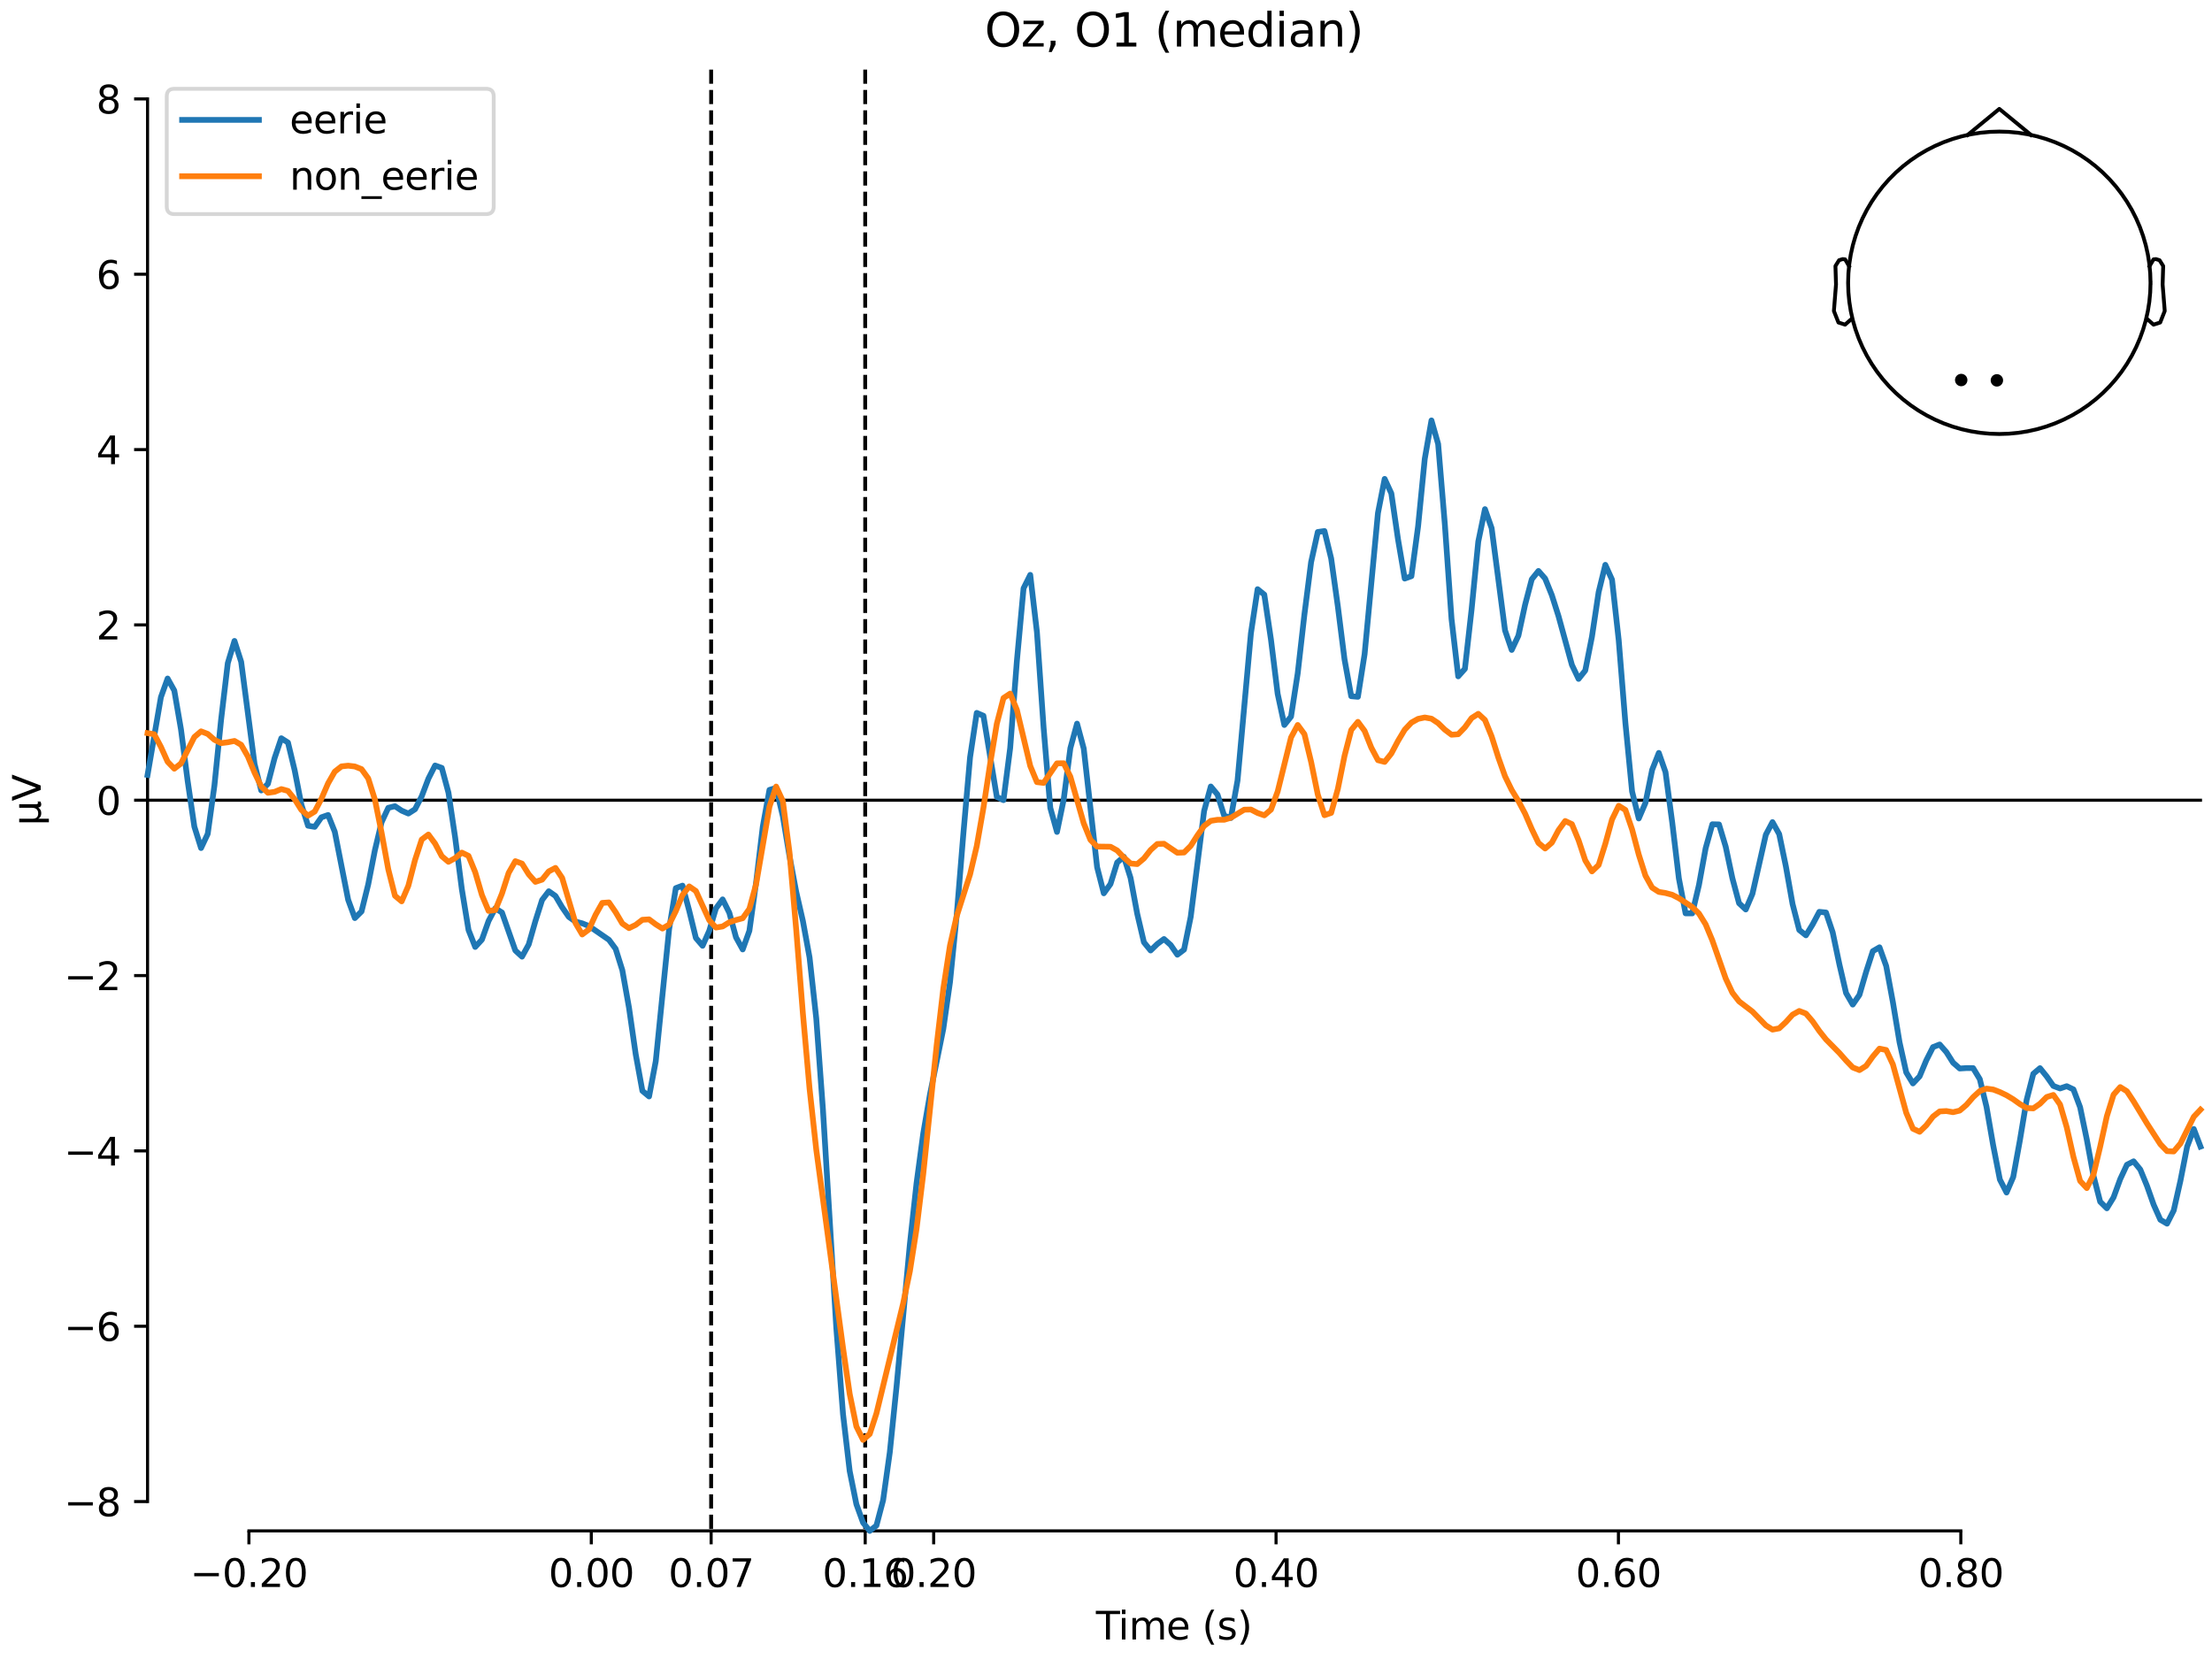 <?xml version="1.0" encoding="utf-8" standalone="no"?>
<!DOCTYPE svg PUBLIC "-//W3C//DTD SVG 1.1//EN"
  "http://www.w3.org/Graphics/SVG/1.1/DTD/svg11.dtd">
<svg xmlns:xlink="http://www.w3.org/1999/xlink" width="576pt" height="432pt" viewBox="0 0 576 432" xmlns="http://www.w3.org/2000/svg" version="1.1">
 <defs>
  <style type="text/css">*{stroke-linejoin: round; stroke-linecap: butt}</style>
 </defs>
 <g id="figure_1">
  <g id="patch_1">
   <path d="M 0 432 
L 576 432 
L 576 0 
L 0 0 
z
" style="fill: #ffffff"/>
  </g>
  <g id="axes_1">
   <g id="patch_2">
    <path d="M 38.421 398.644 
L 573 398.644 
L 573 18.118 
L 38.421 18.118 
L 38.421 398.644 
z
" style="fill: none; opacity: 0"/>
   </g>
   <g id="patch_3">
    <path d="M 38.421 391.008 
L 38.421 25.754 
" style="fill: none; stroke: #000000; stroke-width: 0.8; stroke-linejoin: miter; stroke-linecap: square"/>
   </g>
   <g id="LineCollection_1">
    <path d="M 185.177 18.118 
L 185.177 398.644 
" clip-path="url(#p673fc02f2b)" style="fill: none; stroke-dasharray: 3.7,1.6; stroke-dashoffset: 0; stroke: #000000"/>
    <path d="M 225.297 18.118 
L 225.297 398.644 
" clip-path="url(#p673fc02f2b)" style="fill: none; stroke-dasharray: 3.7,1.6; stroke-dashoffset: 0; stroke: #000000"/>
   </g>
   <g id="matplotlib.axis_1">
    <g id="xtick_1">
     <g id="line2d_1">
      <defs>
       <path id="m5fb939e330" d="M 0 0 
L 0 3.5 
" style="stroke: #000000; stroke-width: 0.8"/>
      </defs>
      <g>
       <use xlink:href="#m5fb939e330" x="64.819" y="398.644" style="stroke: #000000; stroke-width: 0.8"/>
      </g>
     </g>
     <g id="text_1">
      <!-- −0.20 -->
      <g transform="translate(49.496 413.242) scale(0.1 -0.1)">
       <defs>
        <path id="DejaVuSans-2212" d="M 678 2272 
L 4684 2272 
L 4684 1741 
L 678 1741 
L 678 2272 
z
" transform="scale(0.016)"/>
        <path id="DejaVuSans-30" d="M 2034 4250 
Q 1547 4250 1301 3770 
Q 1056 3291 1056 2328 
Q 1056 1369 1301 889 
Q 1547 409 2034 409 
Q 2525 409 2770 889 
Q 3016 1369 3016 2328 
Q 3016 3291 2770 3770 
Q 2525 4250 2034 4250 
z
M 2034 4750 
Q 2819 4750 3233 4129 
Q 3647 3509 3647 2328 
Q 3647 1150 3233 529 
Q 2819 -91 2034 -91 
Q 1250 -91 836 529 
Q 422 1150 422 2328 
Q 422 3509 836 4129 
Q 1250 4750 2034 4750 
z
" transform="scale(0.016)"/>
        <path id="DejaVuSans-2e" d="M 684 794 
L 1344 794 
L 1344 0 
L 684 0 
L 684 794 
z
" transform="scale(0.016)"/>
        <path id="DejaVuSans-32" d="M 1228 531 
L 3431 531 
L 3431 0 
L 469 0 
L 469 531 
Q 828 903 1448 1529 
Q 2069 2156 2228 2338 
Q 2531 2678 2651 2914 
Q 2772 3150 2772 3378 
Q 2772 3750 2511 3984 
Q 2250 4219 1831 4219 
Q 1534 4219 1204 4116 
Q 875 4013 500 3803 
L 500 4441 
Q 881 4594 1212 4672 
Q 1544 4750 1819 4750 
Q 2544 4750 2975 4387 
Q 3406 4025 3406 3419 
Q 3406 3131 3298 2873 
Q 3191 2616 2906 2266 
Q 2828 2175 2409 1742 
Q 1991 1309 1228 531 
z
" transform="scale(0.016)"/>
       </defs>
       <use xlink:href="#DejaVuSans-2212"/>
       <use xlink:href="#DejaVuSans-30" transform="translate(83.789 0)"/>
       <use xlink:href="#DejaVuSans-2e" transform="translate(147.412 0)"/>
       <use xlink:href="#DejaVuSans-32" transform="translate(179.199 0)"/>
       <use xlink:href="#DejaVuSans-30" transform="translate(242.822 0)"/>
      </g>
     </g>
    </g>
    <g id="xtick_2">
     <g id="line2d_2">
      <g>
       <use xlink:href="#m5fb939e330" x="153.973" y="398.644" style="stroke: #000000; stroke-width: 0.8"/>
      </g>
     </g>
     <g id="text_2">
      <!-- 0.00 -->
      <g transform="translate(142.84 413.242) scale(0.1 -0.1)">
       <use xlink:href="#DejaVuSans-30"/>
       <use xlink:href="#DejaVuSans-2e" transform="translate(63.623 0)"/>
       <use xlink:href="#DejaVuSans-30" transform="translate(95.41 0)"/>
       <use xlink:href="#DejaVuSans-30" transform="translate(159.033 0)"/>
      </g>
     </g>
    </g>
    <g id="xtick_3">
     <g id="line2d_3">
      <g>
       <use xlink:href="#m5fb939e330" x="185.177" y="398.644" style="stroke: #000000; stroke-width: 0.8"/>
      </g>
     </g>
     <g id="text_3">
      <!-- 0.07 -->
      <g transform="translate(174.045 413.242) scale(0.1 -0.1)">
       <defs>
        <path id="DejaVuSans-37" d="M 525 4666 
L 3525 4666 
L 3525 4397 
L 1831 0 
L 1172 0 
L 2766 4134 
L 525 4134 
L 525 4666 
z
" transform="scale(0.016)"/>
       </defs>
       <use xlink:href="#DejaVuSans-30"/>
       <use xlink:href="#DejaVuSans-2e" transform="translate(63.623 0)"/>
       <use xlink:href="#DejaVuSans-30" transform="translate(95.41 0)"/>
       <use xlink:href="#DejaVuSans-37" transform="translate(159.033 0)"/>
      </g>
     </g>
    </g>
    <g id="xtick_4">
     <g id="line2d_4">
      <g>
       <use xlink:href="#m5fb939e330" x="225.297" y="398.644" style="stroke: #000000; stroke-width: 0.8"/>
      </g>
     </g>
     <g id="text_4">
      <!-- 0.16 -->
      <g transform="translate(214.164 413.242) scale(0.1 -0.1)">
       <defs>
        <path id="DejaVuSans-31" d="M 794 531 
L 1825 531 
L 1825 4091 
L 703 3866 
L 703 4441 
L 1819 4666 
L 2450 4666 
L 2450 531 
L 3481 531 
L 3481 0 
L 794 0 
L 794 531 
z
" transform="scale(0.016)"/>
        <path id="DejaVuSans-36" d="M 2113 2584 
Q 1688 2584 1439 2293 
Q 1191 2003 1191 1497 
Q 1191 994 1439 701 
Q 1688 409 2113 409 
Q 2538 409 2786 701 
Q 3034 994 3034 1497 
Q 3034 2003 2786 2293 
Q 2538 2584 2113 2584 
z
M 3366 4563 
L 3366 3988 
Q 3128 4100 2886 4159 
Q 2644 4219 2406 4219 
Q 1781 4219 1451 3797 
Q 1122 3375 1075 2522 
Q 1259 2794 1537 2939 
Q 1816 3084 2150 3084 
Q 2853 3084 3261 2657 
Q 3669 2231 3669 1497 
Q 3669 778 3244 343 
Q 2819 -91 2113 -91 
Q 1303 -91 875 529 
Q 447 1150 447 2328 
Q 447 3434 972 4092 
Q 1497 4750 2381 4750 
Q 2619 4750 2861 4703 
Q 3103 4656 3366 4563 
z
" transform="scale(0.016)"/>
       </defs>
       <use xlink:href="#DejaVuSans-30"/>
       <use xlink:href="#DejaVuSans-2e" transform="translate(63.623 0)"/>
       <use xlink:href="#DejaVuSans-31" transform="translate(95.41 0)"/>
       <use xlink:href="#DejaVuSans-36" transform="translate(159.033 0)"/>
      </g>
     </g>
    </g>
    <g id="xtick_5">
     <g id="line2d_5">
      <g>
       <use xlink:href="#m5fb939e330" x="243.128" y="398.644" style="stroke: #000000; stroke-width: 0.8"/>
      </g>
     </g>
     <g id="text_5">
      <!-- 0.20 -->
      <g transform="translate(231.995 413.242) scale(0.1 -0.1)">
       <use xlink:href="#DejaVuSans-30"/>
       <use xlink:href="#DejaVuSans-2e" transform="translate(63.623 0)"/>
       <use xlink:href="#DejaVuSans-32" transform="translate(95.41 0)"/>
       <use xlink:href="#DejaVuSans-30" transform="translate(159.033 0)"/>
      </g>
     </g>
    </g>
    <g id="xtick_6">
     <g id="line2d_6">
      <g>
       <use xlink:href="#m5fb939e330" x="332.282" y="398.644" style="stroke: #000000; stroke-width: 0.8"/>
      </g>
     </g>
     <g id="text_6">
      <!-- 0.40 -->
      <g transform="translate(321.15 413.242) scale(0.1 -0.1)">
       <defs>
        <path id="DejaVuSans-34" d="M 2419 4116 
L 825 1625 
L 2419 1625 
L 2419 4116 
z
M 2253 4666 
L 3047 4666 
L 3047 1625 
L 3713 1625 
L 3713 1100 
L 3047 1100 
L 3047 0 
L 2419 0 
L 2419 1100 
L 313 1100 
L 313 1709 
L 2253 4666 
z
" transform="scale(0.016)"/>
       </defs>
       <use xlink:href="#DejaVuSans-30"/>
       <use xlink:href="#DejaVuSans-2e" transform="translate(63.623 0)"/>
       <use xlink:href="#DejaVuSans-34" transform="translate(95.41 0)"/>
       <use xlink:href="#DejaVuSans-30" transform="translate(159.033 0)"/>
      </g>
     </g>
    </g>
    <g id="xtick_7">
     <g id="line2d_7">
      <g>
       <use xlink:href="#m5fb939e330" x="421.437" y="398.644" style="stroke: #000000; stroke-width: 0.8"/>
      </g>
     </g>
     <g id="text_7">
      <!-- 0.60 -->
      <g transform="translate(410.304 413.242) scale(0.1 -0.1)">
       <use xlink:href="#DejaVuSans-30"/>
       <use xlink:href="#DejaVuSans-2e" transform="translate(63.623 0)"/>
       <use xlink:href="#DejaVuSans-36" transform="translate(95.41 0)"/>
       <use xlink:href="#DejaVuSans-30" transform="translate(159.033 0)"/>
      </g>
     </g>
    </g>
    <g id="xtick_8">
     <g id="line2d_8">
      <g>
       <use xlink:href="#m5fb939e330" x="510.592" y="398.644" style="stroke: #000000; stroke-width: 0.8"/>
      </g>
     </g>
     <g id="text_8">
      <!-- 0.80 -->
      <g transform="translate(499.459 413.242) scale(0.1 -0.1)">
       <defs>
        <path id="DejaVuSans-38" d="M 2034 2216 
Q 1584 2216 1326 1975 
Q 1069 1734 1069 1313 
Q 1069 891 1326 650 
Q 1584 409 2034 409 
Q 2484 409 2743 651 
Q 3003 894 3003 1313 
Q 3003 1734 2745 1975 
Q 2488 2216 2034 2216 
z
M 1403 2484 
Q 997 2584 770 2862 
Q 544 3141 544 3541 
Q 544 4100 942 4425 
Q 1341 4750 2034 4750 
Q 2731 4750 3128 4425 
Q 3525 4100 3525 3541 
Q 3525 3141 3298 2862 
Q 3072 2584 2669 2484 
Q 3125 2378 3379 2068 
Q 3634 1759 3634 1313 
Q 3634 634 3220 271 
Q 2806 -91 2034 -91 
Q 1263 -91 848 271 
Q 434 634 434 1313 
Q 434 1759 690 2068 
Q 947 2378 1403 2484 
z
M 1172 3481 
Q 1172 3119 1398 2916 
Q 1625 2713 2034 2713 
Q 2441 2713 2670 2916 
Q 2900 3119 2900 3481 
Q 2900 3844 2670 4047 
Q 2441 4250 2034 4250 
Q 1625 4250 1398 4047 
Q 1172 3844 1172 3481 
z
" transform="scale(0.016)"/>
       </defs>
       <use xlink:href="#DejaVuSans-30"/>
       <use xlink:href="#DejaVuSans-2e" transform="translate(63.623 0)"/>
       <use xlink:href="#DejaVuSans-38" transform="translate(95.41 0)"/>
       <use xlink:href="#DejaVuSans-30" transform="translate(159.033 0)"/>
      </g>
     </g>
    </g>
    <g id="text_9">
     <!-- Time (s) -->
     <g transform="translate(285.381 426.92) scale(0.1 -0.1)">
      <defs>
       <path id="DejaVuSans-54" d="M -19 4666 
L 3928 4666 
L 3928 4134 
L 2272 4134 
L 2272 0 
L 1638 0 
L 1638 4134 
L -19 4134 
L -19 4666 
z
" transform="scale(0.016)"/>
       <path id="DejaVuSans-69" d="M 603 3500 
L 1178 3500 
L 1178 0 
L 603 0 
L 603 3500 
z
M 603 4863 
L 1178 4863 
L 1178 4134 
L 603 4134 
L 603 4863 
z
" transform="scale(0.016)"/>
       <path id="DejaVuSans-6d" d="M 3328 2828 
Q 3544 3216 3844 3400 
Q 4144 3584 4550 3584 
Q 5097 3584 5394 3201 
Q 5691 2819 5691 2113 
L 5691 0 
L 5113 0 
L 5113 2094 
Q 5113 2597 4934 2840 
Q 4756 3084 4391 3084 
Q 3944 3084 3684 2787 
Q 3425 2491 3425 1978 
L 3425 0 
L 2847 0 
L 2847 2094 
Q 2847 2600 2669 2842 
Q 2491 3084 2119 3084 
Q 1678 3084 1418 2786 
Q 1159 2488 1159 1978 
L 1159 0 
L 581 0 
L 581 3500 
L 1159 3500 
L 1159 2956 
Q 1356 3278 1631 3431 
Q 1906 3584 2284 3584 
Q 2666 3584 2933 3390 
Q 3200 3197 3328 2828 
z
" transform="scale(0.016)"/>
       <path id="DejaVuSans-65" d="M 3597 1894 
L 3597 1613 
L 953 1613 
Q 991 1019 1311 708 
Q 1631 397 2203 397 
Q 2534 397 2845 478 
Q 3156 559 3463 722 
L 3463 178 
Q 3153 47 2828 -22 
Q 2503 -91 2169 -91 
Q 1331 -91 842 396 
Q 353 884 353 1716 
Q 353 2575 817 3079 
Q 1281 3584 2069 3584 
Q 2775 3584 3186 3129 
Q 3597 2675 3597 1894 
z
M 3022 2063 
Q 3016 2534 2758 2815 
Q 2500 3097 2075 3097 
Q 1594 3097 1305 2825 
Q 1016 2553 972 2059 
L 3022 2063 
z
" transform="scale(0.016)"/>
       <path id="DejaVuSans-20" transform="scale(0.016)"/>
       <path id="DejaVuSans-28" d="M 1984 4856 
Q 1566 4138 1362 3434 
Q 1159 2731 1159 2009 
Q 1159 1288 1364 580 
Q 1569 -128 1984 -844 
L 1484 -844 
Q 1016 -109 783 600 
Q 550 1309 550 2009 
Q 550 2706 781 3412 
Q 1013 4119 1484 4856 
L 1984 4856 
z
" transform="scale(0.016)"/>
       <path id="DejaVuSans-73" d="M 2834 3397 
L 2834 2853 
Q 2591 2978 2328 3040 
Q 2066 3103 1784 3103 
Q 1356 3103 1142 2972 
Q 928 2841 928 2578 
Q 928 2378 1081 2264 
Q 1234 2150 1697 2047 
L 1894 2003 
Q 2506 1872 2764 1633 
Q 3022 1394 3022 966 
Q 3022 478 2636 193 
Q 2250 -91 1575 -91 
Q 1294 -91 989 -36 
Q 684 19 347 128 
L 347 722 
Q 666 556 975 473 
Q 1284 391 1588 391 
Q 1994 391 2212 530 
Q 2431 669 2431 922 
Q 2431 1156 2273 1281 
Q 2116 1406 1581 1522 
L 1381 1569 
Q 847 1681 609 1914 
Q 372 2147 372 2553 
Q 372 3047 722 3315 
Q 1072 3584 1716 3584 
Q 2034 3584 2315 3537 
Q 2597 3491 2834 3397 
z
" transform="scale(0.016)"/>
       <path id="DejaVuSans-29" d="M 513 4856 
L 1013 4856 
Q 1481 4119 1714 3412 
Q 1947 2706 1947 2009 
Q 1947 1309 1714 600 
Q 1481 -109 1013 -844 
L 513 -844 
Q 928 -128 1133 580 
Q 1338 1288 1338 2009 
Q 1338 2731 1133 3434 
Q 928 4138 513 4856 
z
" transform="scale(0.016)"/>
      </defs>
      <use xlink:href="#DejaVuSans-54"/>
      <use xlink:href="#DejaVuSans-69" transform="translate(57.959 0)"/>
      <use xlink:href="#DejaVuSans-6d" transform="translate(85.742 0)"/>
      <use xlink:href="#DejaVuSans-65" transform="translate(183.154 0)"/>
      <use xlink:href="#DejaVuSans-20" transform="translate(244.678 0)"/>
      <use xlink:href="#DejaVuSans-28" transform="translate(276.465 0)"/>
      <use xlink:href="#DejaVuSans-73" transform="translate(315.479 0)"/>
      <use xlink:href="#DejaVuSans-29" transform="translate(367.578 0)"/>
     </g>
    </g>
   </g>
   <g id="matplotlib.axis_2">
    <g id="ytick_1">
     <g id="line2d_9">
      <defs>
       <path id="m55f506aca9" d="M 0 0 
L -3.5 0 
" style="stroke: #000000; stroke-width: 0.8"/>
      </defs>
      <g>
       <use xlink:href="#m55f506aca9" x="38.421" y="391.008" style="stroke: #000000; stroke-width: 0.8"/>
      </g>
     </g>
     <g id="text_10">
      <!-- −8 -->
      <g transform="translate(16.678 394.807) scale(0.1 -0.1)">
       <use xlink:href="#DejaVuSans-2212"/>
       <use xlink:href="#DejaVuSans-38" transform="translate(83.789 0)"/>
      </g>
     </g>
    </g>
    <g id="ytick_2">
     <g id="line2d_10">
      <g>
       <use xlink:href="#m55f506aca9" x="38.421" y="345.351" style="stroke: #000000; stroke-width: 0.8"/>
      </g>
     </g>
     <g id="text_11">
      <!-- −6 -->
      <g transform="translate(16.678 349.151) scale(0.1 -0.1)">
       <use xlink:href="#DejaVuSans-2212"/>
       <use xlink:href="#DejaVuSans-36" transform="translate(83.789 0)"/>
      </g>
     </g>
    </g>
    <g id="ytick_3">
     <g id="line2d_11">
      <g>
       <use xlink:href="#m55f506aca9" x="38.421" y="299.695" style="stroke: #000000; stroke-width: 0.8"/>
      </g>
     </g>
     <g id="text_12">
      <!-- −4 -->
      <g transform="translate(16.678 303.494) scale(0.1 -0.1)">
       <use xlink:href="#DejaVuSans-2212"/>
       <use xlink:href="#DejaVuSans-34" transform="translate(83.789 0)"/>
      </g>
     </g>
    </g>
    <g id="ytick_4">
     <g id="line2d_12">
      <g>
       <use xlink:href="#m55f506aca9" x="38.421" y="254.038" style="stroke: #000000; stroke-width: 0.8"/>
      </g>
     </g>
     <g id="text_13">
      <!-- −2 -->
      <g transform="translate(16.678 257.837) scale(0.1 -0.1)">
       <use xlink:href="#DejaVuSans-2212"/>
       <use xlink:href="#DejaVuSans-32" transform="translate(83.789 0)"/>
      </g>
     </g>
    </g>
    <g id="ytick_5">
     <g id="line2d_13">
      <g>
       <use xlink:href="#m55f506aca9" x="38.421" y="208.381" style="stroke: #000000; stroke-width: 0.8"/>
      </g>
     </g>
     <g id="text_14">
      <!-- 0 -->
      <g transform="translate(25.058 212.18) scale(0.1 -0.1)">
       <use xlink:href="#DejaVuSans-30"/>
      </g>
     </g>
    </g>
    <g id="ytick_6">
     <g id="line2d_14">
      <g>
       <use xlink:href="#m55f506aca9" x="38.421" y="162.724" style="stroke: #000000; stroke-width: 0.8"/>
      </g>
     </g>
     <g id="text_15">
      <!-- 2 -->
      <g transform="translate(25.058 166.523) scale(0.1 -0.1)">
       <use xlink:href="#DejaVuSans-32"/>
      </g>
     </g>
    </g>
    <g id="ytick_7">
     <g id="line2d_15">
      <g>
       <use xlink:href="#m55f506aca9" x="38.421" y="117.067" style="stroke: #000000; stroke-width: 0.8"/>
      </g>
     </g>
     <g id="text_16">
      <!-- 4 -->
      <g transform="translate(25.058 120.867) scale(0.1 -0.1)">
       <use xlink:href="#DejaVuSans-34"/>
      </g>
     </g>
    </g>
    <g id="ytick_8">
     <g id="line2d_16">
      <g>
       <use xlink:href="#m55f506aca9" x="38.421" y="71.411" style="stroke: #000000; stroke-width: 0.8"/>
      </g>
     </g>
     <g id="text_17">
      <!-- 6 -->
      <g transform="translate(25.058 75.21) scale(0.1 -0.1)">
       <use xlink:href="#DejaVuSans-36"/>
      </g>
     </g>
    </g>
    <g id="ytick_9">
     <g id="line2d_17">
      <g>
       <use xlink:href="#m55f506aca9" x="38.421" y="25.754" style="stroke: #000000; stroke-width: 0.8"/>
      </g>
     </g>
     <g id="text_18">
      <!-- 8 -->
      <g transform="translate(25.058 29.553) scale(0.1 -0.1)">
       <use xlink:href="#DejaVuSans-38"/>
      </g>
     </g>
    </g>
    <g id="text_19">
     <!-- µV -->
     <g transform="translate(10.599 214.982) rotate(-90) scale(0.1 -0.1)">
      <defs>
       <path id="DejaVuSans-b5" d="M 544 -1331 
L 544 3500 
L 1119 3500 
L 1119 1325 
Q 1119 872 1334 640 
Q 1550 409 1972 409 
Q 2434 409 2667 671 
Q 2900 934 2900 1459 
L 2900 3500 
L 3475 3500 
L 3475 806 
Q 3475 619 3529 530 
Q 3584 441 3700 441 
Q 3728 441 3778 458 
Q 3828 475 3916 513 
L 3916 50 
Q 3788 -22 3673 -56 
Q 3559 -91 3450 -91 
Q 3234 -91 3106 31 
Q 2978 153 2931 403 
Q 2775 156 2548 32 
Q 2322 -91 2016 -91 
Q 1697 -91 1473 31 
Q 1250 153 1119 397 
L 1119 -1331 
L 544 -1331 
z
" transform="scale(0.016)"/>
       <path id="DejaVuSans-56" d="M 1831 0 
L 50 4666 
L 709 4666 
L 2188 738 
L 3669 4666 
L 4325 4666 
L 2547 0 
L 1831 0 
z
" transform="scale(0.016)"/>
      </defs>
      <use xlink:href="#DejaVuSans-b5"/>
      <use xlink:href="#DejaVuSans-56" transform="translate(63.623 0)"/>
     </g>
    </g>
   </g>
   <g id="patch_4">
    <path d="M 64.819 398.644 
L 510.592 398.644 
" style="fill: none; stroke: #000000; stroke-width: 0.8; stroke-linejoin: miter; stroke-linecap: square"/>
   </g>
   <g id="patch_5">
    <path d="M 38.421 208.381 
L 573 208.381 
" style="fill: none; stroke: #000000; stroke-width: 0.8; stroke-linejoin: miter; stroke-linecap: square"/>
   </g>
   <g id="text_20">
    <!-- Oz, O1 (median) -->
    <g transform="translate(256.403 12.118) scale(0.12 -0.12)">
     <defs>
      <path id="DejaVuSans-4f" d="M 2522 4238 
Q 1834 4238 1429 3725 
Q 1025 3213 1025 2328 
Q 1025 1447 1429 934 
Q 1834 422 2522 422 
Q 3209 422 3611 934 
Q 4013 1447 4013 2328 
Q 4013 3213 3611 3725 
Q 3209 4238 2522 4238 
z
M 2522 4750 
Q 3503 4750 4090 4092 
Q 4678 3434 4678 2328 
Q 4678 1225 4090 567 
Q 3503 -91 2522 -91 
Q 1538 -91 948 565 
Q 359 1222 359 2328 
Q 359 3434 948 4092 
Q 1538 4750 2522 4750 
z
" transform="scale(0.016)"/>
      <path id="DejaVuSans-7a" d="M 353 3500 
L 3084 3500 
L 3084 2975 
L 922 459 
L 3084 459 
L 3084 0 
L 275 0 
L 275 525 
L 2438 3041 
L 353 3041 
L 353 3500 
z
" transform="scale(0.016)"/>
      <path id="DejaVuSans-2c" d="M 750 794 
L 1409 794 
L 1409 256 
L 897 -744 
L 494 -744 
L 750 256 
L 750 794 
z
" transform="scale(0.016)"/>
      <path id="DejaVuSans-64" d="M 2906 2969 
L 2906 4863 
L 3481 4863 
L 3481 0 
L 2906 0 
L 2906 525 
Q 2725 213 2448 61 
Q 2172 -91 1784 -91 
Q 1150 -91 751 415 
Q 353 922 353 1747 
Q 353 2572 751 3078 
Q 1150 3584 1784 3584 
Q 2172 3584 2448 3432 
Q 2725 3281 2906 2969 
z
M 947 1747 
Q 947 1113 1208 752 
Q 1469 391 1925 391 
Q 2381 391 2643 752 
Q 2906 1113 2906 1747 
Q 2906 2381 2643 2742 
Q 2381 3103 1925 3103 
Q 1469 3103 1208 2742 
Q 947 2381 947 1747 
z
" transform="scale(0.016)"/>
      <path id="DejaVuSans-61" d="M 2194 1759 
Q 1497 1759 1228 1600 
Q 959 1441 959 1056 
Q 959 750 1161 570 
Q 1363 391 1709 391 
Q 2188 391 2477 730 
Q 2766 1069 2766 1631 
L 2766 1759 
L 2194 1759 
z
M 3341 1997 
L 3341 0 
L 2766 0 
L 2766 531 
Q 2569 213 2275 61 
Q 1981 -91 1556 -91 
Q 1019 -91 701 211 
Q 384 513 384 1019 
Q 384 1609 779 1909 
Q 1175 2209 1959 2209 
L 2766 2209 
L 2766 2266 
Q 2766 2663 2505 2880 
Q 2244 3097 1772 3097 
Q 1472 3097 1187 3025 
Q 903 2953 641 2809 
L 641 3341 
Q 956 3463 1253 3523 
Q 1550 3584 1831 3584 
Q 2591 3584 2966 3190 
Q 3341 2797 3341 1997 
z
" transform="scale(0.016)"/>
      <path id="DejaVuSans-6e" d="M 3513 2113 
L 3513 0 
L 2938 0 
L 2938 2094 
Q 2938 2591 2744 2837 
Q 2550 3084 2163 3084 
Q 1697 3084 1428 2787 
Q 1159 2491 1159 1978 
L 1159 0 
L 581 0 
L 581 3500 
L 1159 3500 
L 1159 2956 
Q 1366 3272 1645 3428 
Q 1925 3584 2291 3584 
Q 2894 3584 3203 3211 
Q 3513 2838 3513 2113 
z
" transform="scale(0.016)"/>
     </defs>
     <use xlink:href="#DejaVuSans-4f"/>
     <use xlink:href="#DejaVuSans-7a" transform="translate(78.711 0)"/>
     <use xlink:href="#DejaVuSans-2c" transform="translate(131.201 0)"/>
     <use xlink:href="#DejaVuSans-20" transform="translate(162.988 0)"/>
     <use xlink:href="#DejaVuSans-4f" transform="translate(194.775 0)"/>
     <use xlink:href="#DejaVuSans-31" transform="translate(273.486 0)"/>
     <use xlink:href="#DejaVuSans-20" transform="translate(337.109 0)"/>
     <use xlink:href="#DejaVuSans-28" transform="translate(368.896 0)"/>
     <use xlink:href="#DejaVuSans-6d" transform="translate(407.91 0)"/>
     <use xlink:href="#DejaVuSans-65" transform="translate(505.322 0)"/>
     <use xlink:href="#DejaVuSans-64" transform="translate(566.846 0)"/>
     <use xlink:href="#DejaVuSans-69" transform="translate(630.322 0)"/>
     <use xlink:href="#DejaVuSans-61" transform="translate(658.105 0)"/>
     <use xlink:href="#DejaVuSans-6e" transform="translate(719.385 0)"/>
     <use xlink:href="#DejaVuSans-29" transform="translate(782.764 0)"/>
    </g>
   </g>
   <g id="legend_1">
    <g id="patch_6">
     <path d="M 45.421 55.753 
L 126.563 55.753 
Q 128.563 55.753 128.563 53.753 
L 128.563 25.118 
Q 128.563 23.118 126.563 23.118 
L 45.421 23.118 
Q 43.421 23.118 43.421 25.118 
L 43.421 53.753 
Q 43.421 55.753 45.421 55.753 
z
" style="fill: #ffffff; opacity: 0.8; stroke: #cccccc; stroke-linejoin: miter"/>
    </g>
    <g id="line2d_18">
     <path d="M 47.421 31.217 
L 57.421 31.217 
L 67.421 31.217 
" style="fill: none; stroke: #1f77b4; stroke-width: 1.5; stroke-linecap: square"/>
    </g>
    <g id="text_21">
     <!-- eerie -->
     <g transform="translate(75.421 34.717) scale(0.1 -0.1)">
      <defs>
       <path id="DejaVuSans-72" d="M 2631 2963 
Q 2534 3019 2420 3045 
Q 2306 3072 2169 3072 
Q 1681 3072 1420 2755 
Q 1159 2438 1159 1844 
L 1159 0 
L 581 0 
L 581 3500 
L 1159 3500 
L 1159 2956 
Q 1341 3275 1631 3429 
Q 1922 3584 2338 3584 
Q 2397 3584 2469 3576 
Q 2541 3569 2628 3553 
L 2631 2963 
z
" transform="scale(0.016)"/>
      </defs>
      <use xlink:href="#DejaVuSans-65"/>
      <use xlink:href="#DejaVuSans-65" transform="translate(61.523 0)"/>
      <use xlink:href="#DejaVuSans-72" transform="translate(123.047 0)"/>
      <use xlink:href="#DejaVuSans-69" transform="translate(164.16 0)"/>
      <use xlink:href="#DejaVuSans-65" transform="translate(191.943 0)"/>
     </g>
    </g>
    <g id="line2d_19">
     <path d="M 47.421 45.895 
L 57.421 45.895 
L 67.421 45.895 
" style="fill: none; stroke: #ff7f0e; stroke-width: 1.5; stroke-linecap: square"/>
    </g>
    <g id="text_22">
     <!-- non_eerie -->
     <g transform="translate(75.421 49.395) scale(0.1 -0.1)">
      <defs>
       <path id="DejaVuSans-6f" d="M 1959 3097 
Q 1497 3097 1228 2736 
Q 959 2375 959 1747 
Q 959 1119 1226 758 
Q 1494 397 1959 397 
Q 2419 397 2687 759 
Q 2956 1122 2956 1747 
Q 2956 2369 2687 2733 
Q 2419 3097 1959 3097 
z
M 1959 3584 
Q 2709 3584 3137 3096 
Q 3566 2609 3566 1747 
Q 3566 888 3137 398 
Q 2709 -91 1959 -91 
Q 1206 -91 779 398 
Q 353 888 353 1747 
Q 353 2609 779 3096 
Q 1206 3584 1959 3584 
z
" transform="scale(0.016)"/>
       <path id="DejaVuSans-5f" d="M 3263 -1063 
L 3263 -1509 
L -63 -1509 
L -63 -1063 
L 3263 -1063 
z
" transform="scale(0.016)"/>
      </defs>
      <use xlink:href="#DejaVuSans-6e"/>
      <use xlink:href="#DejaVuSans-6f" transform="translate(63.379 0)"/>
      <use xlink:href="#DejaVuSans-6e" transform="translate(124.561 0)"/>
      <use xlink:href="#DejaVuSans-5f" transform="translate(187.939 0)"/>
      <use xlink:href="#DejaVuSans-65" transform="translate(237.939 0)"/>
      <use xlink:href="#DejaVuSans-65" transform="translate(299.463 0)"/>
      <use xlink:href="#DejaVuSans-72" transform="translate(360.986 0)"/>
      <use xlink:href="#DejaVuSans-69" transform="translate(402.1 0)"/>
      <use xlink:href="#DejaVuSans-65" transform="translate(429.883 0)"/>
     </g>
    </g>
   </g>
   <g id="line2d_20">
    <path d="M 38.421 201.798 
L 41.903 181.534 
L 43.644 176.684 
L 45.386 179.818 
L 47.127 189.93 
L 48.868 203.375 
L 50.61 215.252 
L 52.351 220.829 
L 54.092 217.143 
L 55.834 204.559 
L 57.575 187.401 
L 59.316 172.68 
L 61.057 166.897 
L 62.799 172.337 
L 66.281 198.931 
L 68.023 205.832 
L 69.764 204.113 
L 71.505 197.4 
L 73.247 192.24 
L 74.988 193.356 
L 76.729 200.577 
L 78.47 209.483 
L 80.212 215.018 
L 81.953 215.309 
L 83.694 212.829 
L 85.436 212.22 
L 87.177 216.597 
L 90.66 234.305 
L 92.401 239.066 
L 94.142 237.339 
L 95.883 230.3 
L 97.625 221.374 
L 99.366 214.095 
L 101.107 210.36 
L 102.849 209.931 
L 104.59 211.091 
L 106.331 211.845 
L 108.073 210.724 
L 109.814 207.347 
L 111.555 202.757 
L 113.296 199.336 
L 115.038 199.956 
L 116.779 206.415 
L 118.52 218.064 
L 120.262 231.532 
L 122.003 242.172 
L 123.744 246.587 
L 125.486 244.682 
L 127.227 239.809 
L 128.968 236.52 
L 130.709 237.61 
L 134.192 247.509 
L 135.933 249.11 
L 137.675 245.943 
L 139.416 239.854 
L 141.157 234.357 
L 142.899 232.075 
L 144.64 233.303 
L 146.381 236.248 
L 148.122 238.763 
L 149.864 239.984 
L 151.605 240.438 
L 153.346 241.13 
L 158.57 244.725 
L 160.312 247.078 
L 162.053 252.633 
L 163.794 262.411 
L 165.535 274.518 
L 167.277 284.065 
L 169.018 285.512 
L 170.759 276.335 
L 174.242 241.914 
L 175.983 231.267 
L 177.725 230.613 
L 179.466 237.139 
L 181.207 244.246 
L 182.948 246.279 
L 184.69 242.369 
L 186.431 236.53 
L 188.172 234.196 
L 189.914 237.69 
L 191.655 244.081 
L 193.396 247.233 
L 195.138 242.376 
L 196.879 229.874 
L 198.62 215.281 
L 200.361 205.691 
L 202.103 205.172 
L 203.844 212.528 
L 205.585 222.964 
L 207.327 232.201 
L 209.068 239.816 
L 210.809 249.324 
L 212.551 265.168 
L 214.292 288.909 
L 217.774 345.795 
L 219.516 368.204 
L 221.257 383.063 
L 222.998 391.69 
L 224.74 396.501 
L 226.481 398.644 
L 228.222 397.253 
L 229.964 390.632 
L 231.705 378.169 
L 233.446 361.174 
L 236.929 324.001 
L 238.67 308.093 
L 240.411 295.155 
L 242.153 285.042 
L 245.635 267.895 
L 247.377 255.735 
L 249.118 238.359 
L 250.859 217.095 
L 252.6 197.216 
L 254.342 185.638 
L 256.083 186.385 
L 259.566 207.51 
L 261.307 208.354 
L 263.048 194.777 
L 264.79 172.172 
L 266.531 153.197 
L 268.272 149.694 
L 270.013 164.574 
L 271.755 189.518 
L 273.496 210.377 
L 275.237 216.632 
L 276.979 208.214 
L 278.72 194.821 
L 280.461 188.431 
L 282.203 194.921 
L 285.685 225.821 
L 287.427 232.614 
L 289.168 230.197 
L 290.909 224.585 
L 292.65 223.101 
L 294.392 228.599 
L 296.133 237.954 
L 297.874 245.37 
L 299.616 247.504 
L 301.357 245.82 
L 303.098 244.516 
L 304.84 246.073 
L 306.581 248.606 
L 308.322 247.28 
L 310.063 238.721 
L 313.546 211.179 
L 315.287 204.797 
L 317.029 206.891 
L 318.77 212.387 
L 320.511 213.007 
L 322.253 203.225 
L 325.735 164.907 
L 327.476 153.422 
L 329.218 154.837 
L 330.959 166.561 
L 332.7 180.672 
L 334.442 188.782 
L 336.183 186.597 
L 337.924 175.332 
L 339.666 160.01 
L 341.407 146.383 
L 343.148 138.529 
L 344.889 138.279 
L 346.631 145.422 
L 348.372 157.894 
L 350.113 171.712 
L 351.855 181.29 
L 353.596 181.447 
L 355.337 170.357 
L 358.82 133.578 
L 360.561 124.706 
L 362.302 128.475 
L 364.044 140.459 
L 365.785 150.657 
L 367.526 150.04 
L 369.268 137.073 
L 371.009 119.459 
L 372.75 109.476 
L 374.492 115.624 
L 376.233 136.503 
L 377.974 161.158 
L 379.715 176.12 
L 381.457 174.164 
L 383.198 158.699 
L 384.939 141.039 
L 386.681 132.582 
L 388.422 137.542 
L 391.905 164.148 
L 393.646 169.243 
L 395.387 165.529 
L 397.128 157.483 
L 398.87 150.839 
L 400.611 148.673 
L 402.352 150.657 
L 404.094 154.972 
L 405.835 160.451 
L 409.318 173.133 
L 411.059 176.784 
L 412.8 174.595 
L 414.541 165.789 
L 416.283 154.174 
L 418.024 147.08 
L 419.765 150.942 
L 421.507 166.673 
L 423.248 188.243 
L 424.989 206.097 
L 426.731 213.131 
L 428.472 209.079 
L 430.213 200.47 
L 431.954 196.058 
L 433.696 201.06 
L 435.437 214.119 
L 437.178 228.747 
L 438.92 237.832 
L 440.661 237.843 
L 442.402 230.461 
L 444.144 220.894 
L 445.885 214.638 
L 447.626 214.679 
L 449.367 220.473 
L 451.109 228.691 
L 452.85 235.2 
L 454.591 236.824 
L 456.333 232.743 
L 459.815 217.363 
L 461.557 214.073 
L 463.298 217.196 
L 465.039 225.599 
L 466.78 235.404 
L 468.522 242.166 
L 470.263 243.558 
L 472.004 240.724 
L 473.746 237.441 
L 475.487 237.616 
L 477.228 242.782 
L 478.97 251.103 
L 480.711 258.586 
L 482.452 261.592 
L 484.193 259.068 
L 485.935 253.076 
L 487.676 247.685 
L 489.417 246.673 
L 491.159 251.538 
L 492.9 260.937 
L 494.641 271.434 
L 496.383 279.257 
L 498.124 282.124 
L 499.865 280.279 
L 501.606 276.1 
L 503.348 272.662 
L 505.089 271.983 
L 506.83 273.961 
L 508.572 276.714 
L 510.313 278.236 
L 512.054 278.125 
L 513.796 278.129 
L 515.537 281.005 
L 517.278 288.198 
L 519.019 298.25 
L 520.761 307.15 
L 522.502 310.532 
L 524.243 306.488 
L 525.985 296.892 
L 527.726 286.435 
L 529.467 279.617 
L 531.209 278.14 
L 532.95 280.294 
L 534.691 282.776 
L 536.432 283.431 
L 538.174 282.841 
L 539.915 283.674 
L 541.656 288.314 
L 543.398 296.736 
L 545.139 306.175 
L 546.88 312.923 
L 548.622 314.641 
L 550.363 311.801 
L 552.104 307.035 
L 553.845 303.298 
L 555.587 302.406 
L 557.328 304.544 
L 559.069 308.792 
L 560.811 313.714 
L 562.552 317.624 
L 564.293 318.64 
L 566.035 315.198 
L 567.776 307.482 
L 569.517 298.609 
L 571.258 293.984 
L 573 298.564 
L 573 298.564 
" style="fill: none; stroke: #1f77b4; stroke-width: 1.5; stroke-linecap: square"/>
   </g>
   <g id="line2d_21">
    <path d="M 38.421 190.904 
L 40.162 191.195 
L 41.903 194.482 
L 43.644 198.352 
L 45.386 200.167 
L 47.127 198.816 
L 50.61 191.917 
L 52.351 190.44 
L 54.092 191.111 
L 55.834 192.638 
L 57.575 193.506 
L 59.316 193.284 
L 61.057 192.935 
L 62.799 193.946 
L 64.54 196.976 
L 66.281 201.188 
L 68.023 204.796 
L 69.764 206.44 
L 71.505 206.194 
L 73.247 205.479 
L 74.988 205.95 
L 76.729 208.113 
L 78.47 210.894 
L 80.212 212.389 
L 81.953 211.329 
L 83.694 207.997 
L 85.436 203.968 
L 87.177 200.926 
L 88.918 199.567 
L 90.66 199.381 
L 92.401 199.587 
L 94.142 200.278 
L 95.883 202.692 
L 97.625 208.215 
L 99.366 216.84 
L 101.107 226.37 
L 102.849 233.252 
L 104.59 234.709 
L 106.331 230.655 
L 108.073 223.946 
L 109.814 218.618 
L 111.555 217.312 
L 113.296 219.665 
L 115.038 222.954 
L 116.779 224.419 
L 118.52 223.45 
L 120.262 222.016 
L 122.003 222.867 
L 123.744 227.119 
L 125.486 233.047 
L 127.227 237.195 
L 128.968 236.984 
L 130.709 232.691 
L 132.451 227.297 
L 134.192 224.243 
L 135.933 224.882 
L 137.675 227.663 
L 139.416 229.634 
L 141.157 229.061 
L 142.899 226.907 
L 144.64 226 
L 146.381 228.608 
L 149.864 240.382 
L 151.605 243.336 
L 153.346 242.03 
L 155.088 238.212 
L 156.829 235.113 
L 158.57 234.99 
L 160.312 237.537 
L 162.053 240.488 
L 163.794 241.685 
L 165.535 240.841 
L 167.277 239.508 
L 169.018 239.399 
L 170.759 240.695 
L 172.501 241.79 
L 174.242 240.76 
L 175.983 237.251 
L 177.725 233.045 
L 179.466 230.818 
L 181.207 232.013 
L 184.69 239.632 
L 186.431 241.527 
L 188.172 241.244 
L 189.914 240.157 
L 191.655 239.571 
L 193.396 239.104 
L 195.138 236.667 
L 196.879 230.284 
L 200.361 210.066 
L 202.103 204.816 
L 203.844 208.573 
L 205.585 221.985 
L 207.327 242.038 
L 209.068 263.893 
L 210.809 283.501 
L 212.551 299.337 
L 219.516 350.982 
L 221.257 362.974 
L 222.998 371.444 
L 224.74 374.944 
L 226.481 373.402 
L 228.222 368.056 
L 235.187 339.364 
L 236.929 331.038 
L 238.67 319.972 
L 240.411 305.704 
L 243.894 272.286 
L 245.635 257.451 
L 247.377 246.19 
L 249.118 238.564 
L 252.6 227.692 
L 254.342 220.312 
L 256.083 210.359 
L 257.824 198.919 
L 259.566 188.472 
L 261.307 181.768 
L 263.048 180.611 
L 264.79 184.835 
L 268.272 199.45 
L 270.013 203.658 
L 271.755 203.866 
L 275.237 198.773 
L 276.979 198.75 
L 278.72 202.242 
L 282.203 214.397 
L 283.944 218.697 
L 285.685 220.438 
L 289.168 220.488 
L 290.909 221.455 
L 292.65 223.284 
L 294.392 224.848 
L 296.133 225.006 
L 297.874 223.542 
L 299.616 221.336 
L 301.357 219.774 
L 303.098 219.711 
L 306.581 222.056 
L 308.322 221.987 
L 310.063 220.253 
L 311.805 217.537 
L 313.546 215.08 
L 315.287 213.744 
L 317.029 213.468 
L 318.77 213.468 
L 320.511 212.945 
L 323.994 210.838 
L 325.735 210.799 
L 327.476 211.699 
L 329.218 212.315 
L 330.959 210.822 
L 332.7 206.107 
L 336.183 192.036 
L 337.924 188.779 
L 339.666 191.163 
L 341.407 198.372 
L 343.148 206.894 
L 344.889 212.278 
L 346.631 211.678 
L 348.372 205.436 
L 350.113 196.828 
L 351.855 190.093 
L 353.596 187.964 
L 355.337 190.323 
L 357.079 194.674 
L 358.82 197.95 
L 360.561 198.397 
L 362.302 196.215 
L 364.044 192.921 
L 365.785 190.016 
L 367.526 188.159 
L 369.268 187.192 
L 371.009 186.831 
L 372.75 187.142 
L 374.492 188.299 
L 376.233 190.007 
L 377.974 191.32 
L 379.715 191.19 
L 381.457 189.392 
L 383.198 186.988 
L 384.939 185.874 
L 386.681 187.478 
L 388.422 191.763 
L 390.163 197.25 
L 391.905 202.145 
L 393.646 205.711 
L 395.387 208.574 
L 397.128 211.866 
L 398.87 215.885 
L 400.611 219.496 
L 402.352 220.948 
L 404.094 219.438 
L 405.835 216.172 
L 407.576 213.788 
L 409.318 214.603 
L 411.059 218.81 
L 412.8 224.05 
L 414.541 226.912 
L 416.283 225.248 
L 418.024 219.718 
L 419.765 213.399 
L 421.507 209.824 
L 423.248 210.906 
L 424.989 215.972 
L 426.731 222.542 
L 428.472 228.023 
L 430.213 231.143 
L 431.954 232.251 
L 433.696 232.535 
L 435.437 232.999 
L 437.178 233.888 
L 440.661 236.182 
L 442.402 237.88 
L 444.144 240.692 
L 445.885 244.873 
L 449.367 254.793 
L 451.109 258.503 
L 452.85 260.761 
L 456.333 263.413 
L 459.815 267.006 
L 461.557 268.105 
L 463.298 267.778 
L 465.039 266.145 
L 466.78 264.217 
L 468.522 263.254 
L 470.263 263.927 
L 472.004 265.963 
L 473.746 268.468 
L 475.487 270.662 
L 478.97 274.186 
L 480.711 276.159 
L 482.452 277.963 
L 484.193 278.651 
L 485.935 277.554 
L 487.676 275.116 
L 489.417 273.062 
L 491.159 273.42 
L 492.9 277.156 
L 496.383 289.788 
L 498.124 293.909 
L 499.865 294.715 
L 501.606 293.031 
L 503.348 290.749 
L 505.089 289.409 
L 506.83 289.315 
L 508.572 289.611 
L 510.313 289.198 
L 512.054 287.712 
L 513.796 285.701 
L 515.537 284.102 
L 517.278 283.473 
L 519.019 283.706 
L 520.761 284.37 
L 522.502 285.205 
L 524.243 286.253 
L 525.985 287.496 
L 527.726 288.529 
L 529.467 288.619 
L 531.209 287.415 
L 532.95 285.66 
L 534.691 285.117 
L 536.432 287.601 
L 538.174 293.548 
L 539.915 301.252 
L 541.656 307.516 
L 543.398 309.375 
L 545.139 305.881 
L 546.88 298.583 
L 548.622 290.655 
L 550.363 285.05 
L 552.104 283.071 
L 553.845 284.161 
L 555.587 286.801 
L 559.069 292.554 
L 562.552 297.944 
L 564.293 299.75 
L 566.035 299.837 
L 567.776 297.786 
L 571.258 290.803 
L 573 288.957 
L 573 288.957 
" style="fill: none; stroke: #ff7f0e; stroke-width: 1.5; stroke-linecap: square"/>
   </g>
  </g>
  <g id="axes_2">
   <g id="PathCollection_1">
    <defs>
     <path id="C0_0_751fe11cba" d="M 0 1.118 
C 0.297 1.118 0.581 1 0.791 0.791 
C 1 0.581 1.118 0.297 1.118 -0 
C 1.118 -0.297 1 -0.581 0.791 -0.791 
C 0.581 -1 0.297 -1.118 0 -1.118 
C -0.297 -1.118 -0.581 -1 -0.791 -0.791 
C -1 -0.581 -1.118 -0.297 -1.118 0 
C -1.118 0.297 -1 0.581 -0.791 0.791 
C -0.581 1 -0.297 1.118 0 1.118 
z
"/>
    </defs>
    <g clip-path="url(#p291e535ac2)">
     <use xlink:href="#C0_0_751fe11cba" x="510.695" y="98.958" style="stroke: #000000"/>
    </g>
    <g clip-path="url(#p291e535ac2)">
     <use xlink:href="#C0_0_751fe11cba" x="519.985" y="99.045" style="stroke: #000000"/>
    </g>
   </g>
   <g id="matplotlib.axis_3"/>
   <g id="matplotlib.axis_4"/>
   <g id="line2d_22">
    <path d="M 559.991 73.637 
L 559.913 71.165 
L 559.681 68.702 
L 559.294 66.259 
L 558.754 63.845 
L 558.064 61.47 
L 557.226 59.143 
L 556.244 56.873 
L 555.121 54.669 
L 553.862 52.54 
L 552.471 50.494 
L 550.955 48.539 
L 549.32 46.684 
L 547.571 44.935 
L 545.715 43.299 
L 543.761 41.783 
L 541.715 40.393 
L 539.586 39.134 
L 537.382 38.011 
L 535.112 37.028 
L 532.785 36.191 
L 530.409 35.5 
L 527.995 34.961 
L 525.552 34.574 
L 523.09 34.341 
L 520.618 34.263 
L 518.145 34.341 
L 515.683 34.574 
L 513.24 34.961 
L 510.826 35.5 
L 508.451 36.191 
L 506.123 37.028 
L 503.853 38.011 
L 501.649 39.134 
L 499.52 40.393 
L 497.474 41.783 
L 495.52 43.299 
L 493.665 44.935 
L 491.916 46.684 
L 490.28 48.539 
L 488.764 50.494 
L 487.373 52.54 
L 486.114 54.669 
L 484.991 56.873 
L 484.009 59.143 
L 483.171 61.47 
L 482.481 63.845 
L 481.941 66.259 
L 481.555 68.702 
L 481.322 71.165 
L 481.244 73.637 
L 481.322 76.109 
L 481.555 78.572 
L 481.941 81.015 
L 482.481 83.429 
L 483.171 85.804 
L 484.009 88.131 
L 484.991 90.401 
L 486.114 92.605 
L 487.373 94.734 
L 488.764 96.78 
L 490.28 98.735 
L 491.916 100.59 
L 493.665 102.339 
L 495.52 103.975 
L 497.474 105.491 
L 499.52 106.881 
L 501.649 108.14 
L 503.853 109.263 
L 506.123 110.246 
L 508.451 111.084 
L 510.826 111.774 
L 513.24 112.313 
L 515.683 112.7 
L 518.145 112.933 
L 520.618 113.011 
L 523.09 112.933 
L 525.552 112.7 
L 527.995 112.313 
L 530.409 111.774 
L 532.785 111.084 
L 535.112 110.246 
L 537.382 109.263 
L 539.586 108.14 
L 541.715 106.881 
L 543.761 105.491 
L 545.715 103.975 
L 547.571 102.339 
L 549.32 100.59 
L 550.955 98.735 
L 552.471 96.78 
L 553.862 94.734 
L 555.121 92.605 
L 556.244 90.401 
L 557.226 88.131 
L 558.064 85.804 
L 558.754 83.429 
L 559.294 81.015 
L 559.681 78.572 
L 559.913 76.109 
L 559.991 73.637 
" style="fill: none; stroke: #000000; stroke-linecap: square"/>
   </g>
   <g id="line2d_23">
    <path d="M 512.371 35.137 
L 520.618 28.357 
L 528.864 35.137 
" style="fill: none; stroke: #000000; stroke-linecap: square"/>
   </g>
   <g id="line2d_24">
    <path d="M 481.48 69.267 
L 480.457 67.534 
L 479.827 67.471 
L 478.89 67.762 
L 477.945 69.267 
L 478.094 74.07 
L 477.543 80.976 
L 478.724 83.977 
L 480.457 84.536 
L 482.11 83.079 
" style="fill: none; stroke: #000000; stroke-linecap: square"/>
   </g>
   <g id="line2d_25">
    <path d="M 559.755 69.267 
L 560.779 67.534 
L 561.409 67.471 
L 562.346 67.762 
L 563.291 69.267 
L 563.141 74.07 
L 563.692 80.976 
L 562.511 83.977 
L 560.779 84.536 
L 559.125 83.079 
" style="fill: none; stroke: #000000; stroke-linecap: square"/>
   </g>
  </g>
 </g>
 <defs>
  <clipPath id="p673fc02f2b">
   <rect x="38.421" y="18.118" width="534.579" height="380.525"/>
  </clipPath>
  <clipPath id="p291e535ac2">
   <rect x="473.235" y="24.125" width="94.764" height="93.118"/>
  </clipPath>
 </defs>
</svg>
